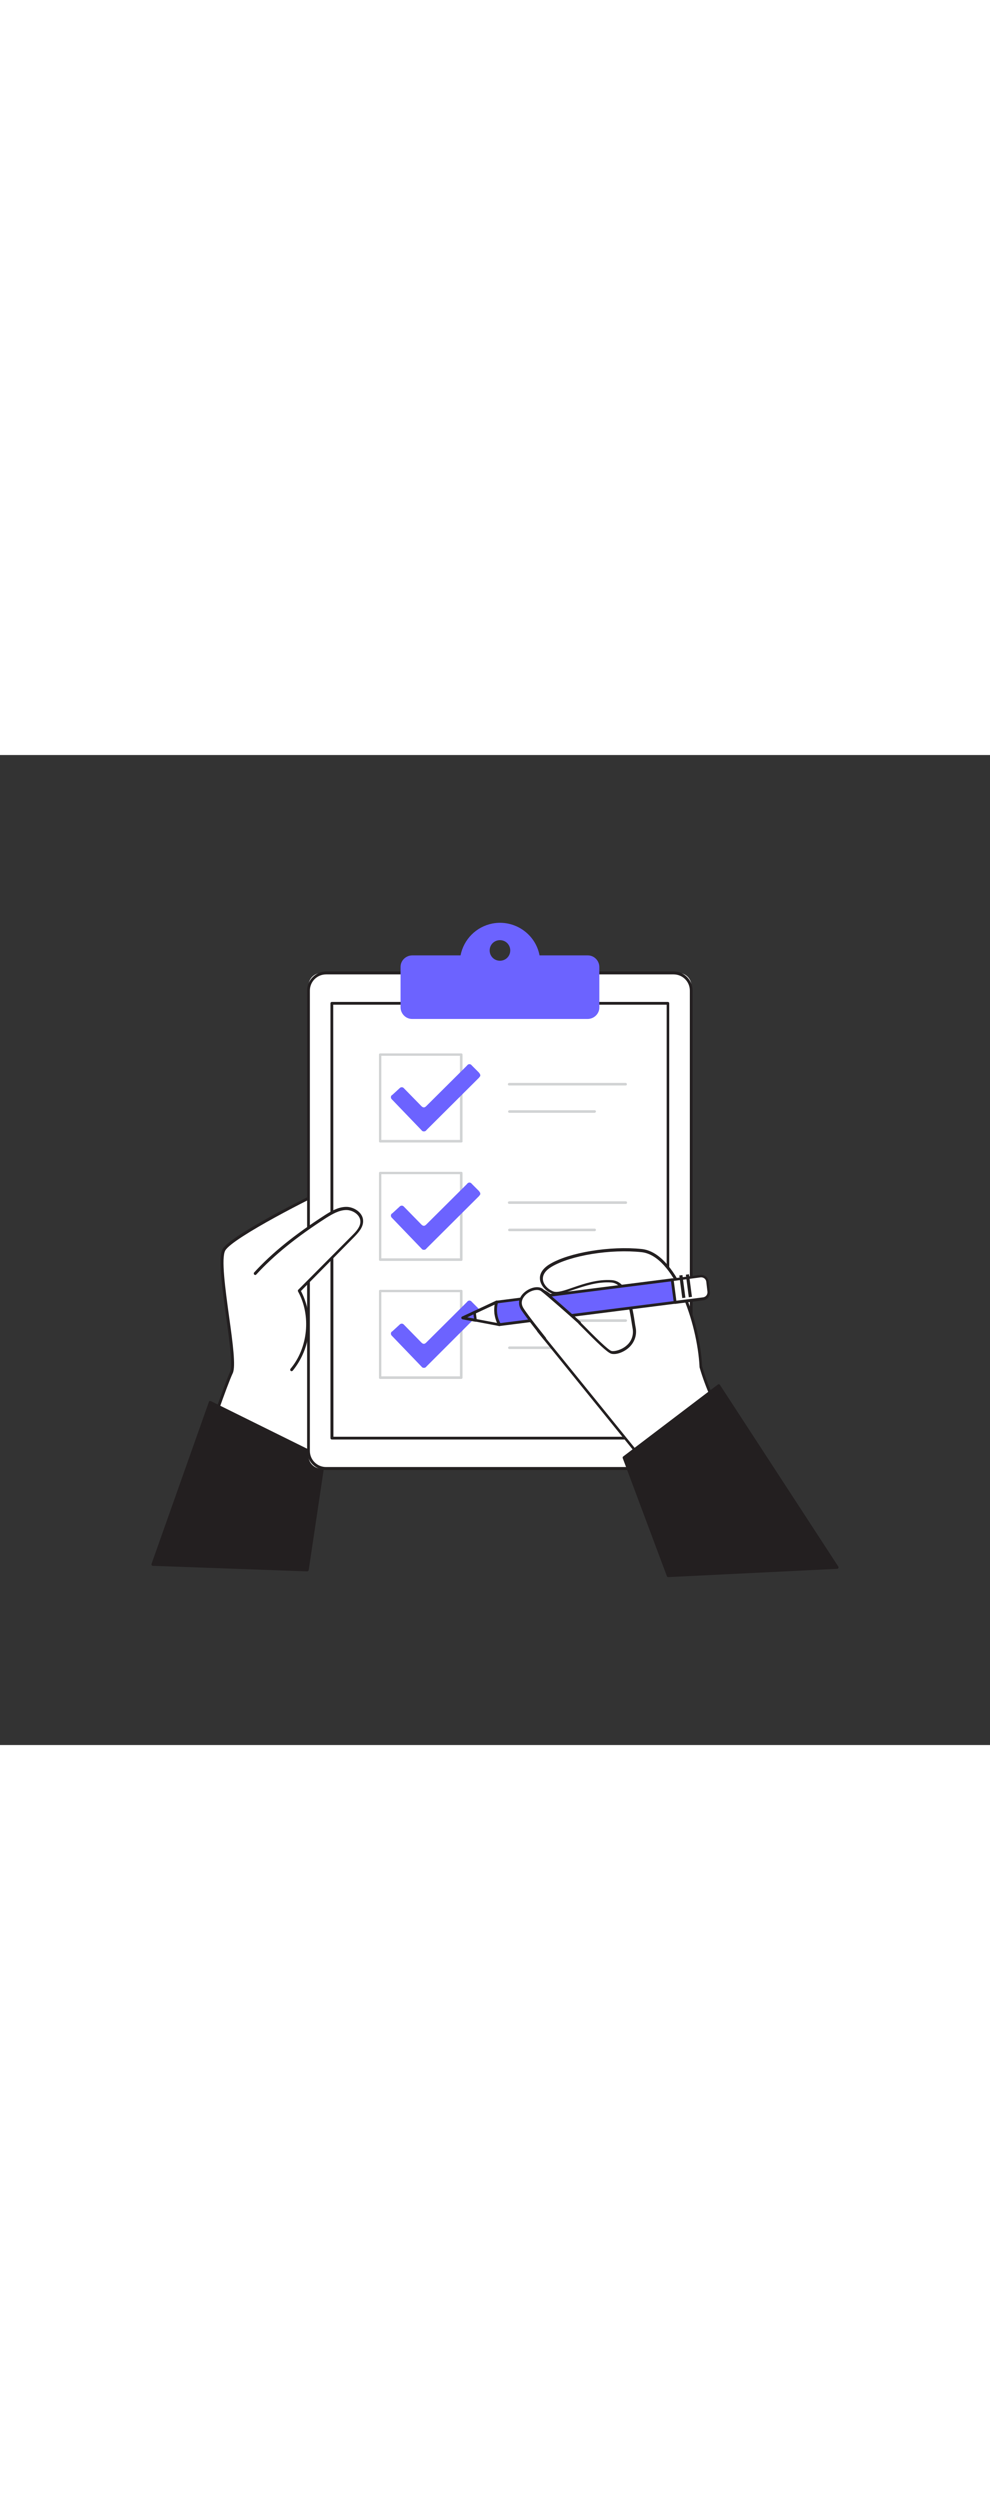 <svg version="1.1" id="Layer_1" xmlns="http://www.w3.org/2000/svg" xmlns:xlink="http://www.w3.org/1999/xlink" x="0px" y="0px" viewBox="0 0 500 500" style="width: 198px;" xml:space="preserve" data-imageid="checklist-1-97" imageName="Checklist 1" class="illustrations_image">
<rect x="0" y="0" width="500" height="500" fill="#333333" stroke="none"/>
<style type="text/css">
	.st0_checklist-1-97{fill:#FFFFFF;}
	.st1_checklist-1-97{fill:#231F20;}
	.st2_checklist-1-97{fill:#68E1FD;}
	.st3_checklist-1-97{fill:#D1D3D4;}
</style>
<g id="Left_Hand_checklist-1-97">
	<path class="st0_checklist-1-97" d="M156,373.4c0,0,5.3-43.5,8.4-53s2.2-100.6,2.3-101.5s-49.3,23.7-53.6,31c-4.3,7.3,6.9,55.1,3.8,62&#10;&#9;&#9;S103.4,349,103.4,349L156,373.4z"/>
	<path class="st1_checklist-1-97" d="M156,374.1c-0.1,0-0.2,0-0.3-0.1l-52.5-24.4c-0.3-0.1-0.5-0.5-0.4-0.9c0.4-1.2,10.3-30.4,13.4-37.2&#10;&#9;&#9;c1.4-3-0.3-15.6-2-27.8c-2-14.8-4.2-30.2-1.7-34.3s16.7-12.3,28.3-18.6c3.8-2,24.8-13.1,26.1-12.7c0.3,0.1,0.5,0.4,0.5,0.8&#10;&#9;&#9;c0,0.2,0,2.7,0,6.1c0.1,21.6,0.3,87.4-2.3,95.6c-3,9.3-8.3,52.4-8.4,52.9c0,0.2-0.2,0.4-0.4,0.5C156.2,374,156.1,374.1,156,374.1z&#10;&#9;&#9; M104.3,348.6l51.1,23.7c0.8-6.6,5.5-43.4,8.3-52.2c1.7-5.3,2.5-37.3,2.3-95.1c0-2.8,0-4.4,0-5.2c-6.5,2.6-48.4,23.9-52.2,30.4&#10;&#9;&#9;c-2.2,3.7,0,19.5,1.9,33.4c1.9,13.5,3.4,25.1,1.9,28.5C114.6,318.4,105.8,344.3,104.3,348.6z"/>
	<polygon class="st1_checklist-1-97" points="155.2,411.6 163.6,355.3 106.2,326.9 77.2,408.7 &#9;"/>
	<path class="st1_checklist-1-97" d="M155.2,412.3L155.2,412.3l-78-2.8c-0.4,0-0.7-0.3-0.7-0.7c0-0.1,0-0.1,0-0.2l29-81.9c0.1-0.4,0.5-0.6,0.9-0.4&#10;&#9;&#9;c0,0,0.1,0,0.1,0l57.4,28.4c0.3,0.1,0.4,0.4,0.4,0.7l-8.4,56.3C155.8,412,155.5,412.3,155.2,412.3z M78.2,408.1l76.4,2.8l8.3-55.2&#10;&#9;&#9;l-56.2-27.8L78.2,408.1z"/>
</g>
<g id="List_checklist-1-97">
	<path class="st0_checklist-1-97" d="M162.2,110.1h180.6c3.5,0,6.4,2.9,6.4,6.4V354c0,3.5-2.9,6.4-6.4,6.4H162.2c-3.5,0-6.4-2.9-6.4-6.4V116.5&#10;&#9;&#9;C155.8,113,158.7,110.1,162.2,110.1z"/>
	<path class="st1_checklist-1-97" d="M340.3,361.1H164.7c-5.3,0-9.6-4.3-9.6-9.6V119c0-5.3,4.3-9.6,9.6-9.7h175.5c5.3,0,9.6,4.3,9.6,9.7v232.4&#10;&#9;&#9;C349.9,356.7,345.6,361.1,340.3,361.1z M164.7,110.8c-4.6,0-8.2,3.7-8.2,8.2v232.4c0,4.6,3.7,8.2,8.2,8.2h175.5&#10;&#9;&#9;c4.6,0,8.2-3.7,8.2-8.2V119c0-4.6-3.7-8.2-8.2-8.2L164.7,110.8z"/>
	<rect x="167.6" y="125.4" class="st0_checklist-1-97" width="169.7" height="219.6"/>
	<path class="st1_checklist-1-97" d="M337.4,345.7H167.6c-0.4,0-0.7-0.3-0.7-0.7l0,0V125.4c0-0.4,0.3-0.7,0.7-0.7h169.7c0.4,0,0.7,0.3,0.7,0.7v0&#10;&#9;&#9;V345C338.1,345.4,337.8,345.7,337.4,345.7C337.4,345.7,337.4,345.7,337.4,345.7z M168.4,344.3h168.3V126.1H168.3L168.4,344.3z"/>
	<path class="st2_checklist-1-97 targetColor" d="M296.9,101.2h-24.4c-2.1-11-12.8-18.2-23.8-16.1c-8.2,1.6-14.5,8-16.1,16.1h-24.4c-3.2,0-5.9,2.6-5.9,5.8&#10;&#9;&#9;c0,0,0,0,0,0v20.4c0,3.2,2.6,5.9,5.8,5.9c0,0,0,0,0,0h88.7c3.2,0,5.9-2.6,5.9-5.8c0,0,0,0,0,0v-20.4&#10;&#9;&#9;C302.7,103.9,300.1,101.2,296.9,101.2L296.9,101.2z M252.5,103.9c-2.9,0-5.2-2.3-5.2-5.2s2.3-5.2,5.2-5.2c2.9,0,5.2,2.3,5.2,5.2&#10;&#9;&#9;c0,0,0,0,0,0C257.7,101.6,255.4,103.9,252.5,103.9L252.5,103.9z" style="fill: rgb(108, 99, 255);"/>
	<path class="st3_checklist-1-97" d="M233,195.7h-41c-0.4,0-0.6-0.3-0.6-0.6v-43.8c0-0.4,0.3-0.6,0.6-0.6h41c0.4,0,0.6,0.3,0.6,0.6c0,0,0,0,0,0V195&#10;&#9;&#9;C233.7,195.4,233.4,195.7,233,195.7C233,195.7,233,195.7,233,195.7z M192.6,194.4h39.7v-42.5h-39.7V194.4z"/>
	<path class="st2_checklist-1-97 targetColor" d="M242.6,162c-0.2,0.4-0.5,0.7-0.7,1l-26.5,26.4c-0.4,0.7-1.4,0.9-2.1,0.5c-0.2-0.1-0.3-0.3-0.5-0.5L198,174&#10;&#9;&#9;c-0.6-0.5-0.8-1.4-0.3-2c0.1-0.1,0.2-0.3,0.4-0.3l3.7-3.4c0.5-0.6,1.4-0.7,2-0.2c0.1,0.1,0.2,0.2,0.2,0.2l8.8,9&#10;&#9;&#9;c0.9,0.9,1.6,0.9,2.5,0l20.6-20.5c0.4-0.7,1.4-0.9,2-0.4c0.2,0.1,0.3,0.3,0.4,0.4c1.2,1.2,2.3,2.3,3.5,3.5c0.3,0.3,0.5,0.7,0.7,1&#10;&#9;&#9;L242.6,162z" style="fill: rgb(108, 99, 255);"/>
	<path class="st3_checklist-1-97" d="M316,166.9h-58.9c-0.4,0-0.6-0.3-0.6-0.6c0-0.4,0.3-0.7,0.6-0.7l0,0H316c0.4,0,0.6,0.3,0.6,0.7&#10;&#9;&#9;C316.7,166.6,316.4,166.9,316,166.9z"/>
	<path class="st3_checklist-1-97" d="M300.4,180.7h-43.2c-0.4,0-0.6-0.4-0.6-0.7c0-0.3,0.3-0.5,0.6-0.6h43.2c0.4,0,0.6,0.4,0.6,0.7&#10;&#9;&#9;C300.9,180.4,300.7,180.6,300.4,180.7L300.4,180.7z"/>
	<path class="st3_checklist-1-97" d="M233,255.5h-41c-0.4,0-0.6-0.3-0.6-0.6v-43.8c0-0.4,0.3-0.6,0.6-0.6h41c0.4,0,0.6,0.3,0.6,0.6c0,0,0,0,0,0&#10;&#9;&#9;v43.8C233.6,255.2,233.4,255.5,233,255.5C233,255.5,233,255.5,233,255.5z M192.6,254.2h39.7v-42.5h-39.7V254.2z"/>
	<path class="st2_checklist-1-97 targetColor" d="M242.6,221.8c-0.2,0.4-0.5,0.7-0.7,1l-26.5,26.4c-0.4,0.7-1.4,0.9-2.1,0.5c-0.2-0.1-0.3-0.3-0.5-0.5L198,233.8&#10;&#9;&#9;c-0.6-0.5-0.8-1.4-0.3-2c0.1-0.1,0.2-0.3,0.4-0.3l3.7-3.4c0.5-0.6,1.4-0.7,2-0.2c0.1,0.1,0.2,0.2,0.2,0.2l8.8,9&#10;&#9;&#9;c0.9,0.9,1.6,0.9,2.5,0l20.6-20.5c0.4-0.7,1.4-0.9,2-0.4c0.2,0.1,0.3,0.3,0.4,0.4c1.2,1.2,2.3,2.3,3.5,3.5c0.3,0.3,0.5,0.7,0.7,1&#10;&#9;&#9;L242.6,221.8z" style="fill: rgb(108, 99, 255);"/>
	<path class="st3_checklist-1-97" d="M316,226.7h-58.9c-0.4,0-0.6-0.4-0.6-0.7c0-0.3,0.3-0.5,0.6-0.6H316c0.4,0,0.7,0.2,0.7,0.6&#10;&#9;&#9;c0,0.4-0.2,0.7-0.6,0.7C316.2,226.7,316.1,226.7,316,226.7z"/>
	<path class="st3_checklist-1-97" d="M300.4,240.5h-43.2c-0.4,0-0.6-0.4-0.6-0.7c0-0.3,0.3-0.5,0.6-0.6h43.2c0.4,0,0.6,0.4,0.6,0.7&#10;&#9;&#9;C300.9,240.2,300.7,240.5,300.4,240.5L300.4,240.5z"/>
	<path class="st3_checklist-1-97" d="M233,315.1h-41c-0.4,0-0.6-0.3-0.6-0.6v-43.8c0-0.4,0.3-0.6,0.6-0.6h41c0.4,0,0.6,0.3,0.6,0.6c0,0,0,0,0,0&#10;&#9;&#9;v43.8C233.6,314.8,233.3,315.1,233,315.1z M192.6,313.8h39.7v-42.5h-39.7V313.8z"/>
	<path class="st2_checklist-1-97 targetColor" d="M242.6,281.3c-0.2,0.4-0.5,0.7-0.7,1l-26.5,26.5c-0.4,0.7-1.4,0.9-2.1,0.5c-0.2-0.1-0.3-0.3-0.5-0.5L198,293.4&#10;&#9;&#9;c-0.6-0.5-0.8-1.4-0.3-2c0.1-0.1,0.2-0.3,0.4-0.3l3.7-3.4c0.5-0.6,1.4-0.7,2-0.2c0.1,0.1,0.2,0.2,0.2,0.2l8.8,9&#10;&#9;&#9;c0.9,0.9,1.6,0.9,2.5,0l20.6-20.5c0.4-0.7,1.4-0.9,2-0.4c0.2,0.1,0.3,0.3,0.4,0.4c1.2,1.2,2.3,2.3,3.5,3.5c0.3,0.3,0.5,0.7,0.7,1&#10;&#9;&#9;L242.6,281.3z" style="fill: rgb(108, 99, 255);"/>
	<path class="st3_checklist-1-97" d="M316,286.3h-58.9c-0.4,0-0.6-0.3-0.6-0.7c0-0.4,0.3-0.6,0.6-0.6H316c0.4,0,0.7,0.3,0.7,0.6&#10;&#9;&#9;S316.4,286.3,316,286.3C316.1,286.3,316.1,286.3,316,286.3z"/>
	<path class="st3_checklist-1-97" d="M300.4,300h-43.2c-0.4,0-0.6-0.4-0.6-0.7c0-0.3,0.3-0.5,0.6-0.6h43.2c0.4,0,0.6,0.4,0.6,0.7&#10;&#9;&#9;C300.9,299.8,300.7,300,300.4,300L300.4,300z"/>
</g>
<g id="Left_Thumb_checklist-1-97">
	<path class="st0_checklist-1-97" d="M129,262.1c10.3-11.2,22.6-20.5,35.5-28.8c3.2-2,6.6-4.1,10.4-4.2s7.9,2.6,8,6.4c0.1,3-2.1,5.4-4.2,7.5&#10;&#9;&#9;l-27.4,27.5c6.8,12.9,5.3,28.6-3.9,39.9"/>
	<path class="st1_checklist-1-97" d="M147.2,311.2c-0.2,0-0.3-0.1-0.4-0.2c-0.3-0.2-0.3-0.7-0.1-1c0,0,0,0,0,0c8.9-10.6,10.5-27,3.8-39.1&#10;&#9;&#9;c-0.1-0.3-0.1-0.6,0.1-0.8l27.4-27.6c2.1-2.1,4.1-4.4,4-7c-0.1-3.4-4-5.8-7.3-5.7c-3.5,0.1-6.8,2-10,4&#10;&#9;&#9;c-14.9,9.6-26.2,18.7-35.3,28.6c-0.3,0.3-0.7,0.3-1,0c-0.3-0.3-0.3-0.7-0.1-1c0,0,0,0,0,0c9.2-10.1,20.6-19.2,35.6-28.9&#10;&#9;&#9;c3.4-2.2,6.9-4.2,10.8-4.3s8.6,2.8,8.7,7c0.1,3.2-2.1,5.7-4.4,8.1L152,270.7c6.8,13.1,5.1,28.9-4.2,40.3&#10;&#9;&#9;C147.6,311.1,147.4,311.2,147.2,311.2z"/>
</g>
<g id="Right_Hand_checklist-1-97">
	<path class="st0_checklist-1-97" d="M369.2,345l-33.9,24.3l-63.4-78.4c0.1-4.3-2.8-22.6,3.5-19.7s29.6,29.6,33.5,30.5s12.8-3.5,11.4-12.1&#10;&#9;&#9;s-3-23.1-11.4-23.7c-12.8-0.9-24.7,7.6-29.7,5.6s-9.2-8.7-1-13.6c9.4-5.7,29.8-9.2,46-7.5S352.8,285,354,309&#10;&#9;&#9;C358.2,324.3,366.5,338.2,369.2,345z"/>
	<path class="st1_checklist-1-97" d="M335.3,369.9c-0.2,0-0.4-0.1-0.5-0.3l-63.4-78.3c-0.1-0.1-0.2-0.3-0.2-0.5c0-0.8-0.1-2.3-0.2-4&#10;&#9;&#9;c-0.6-7.5-0.8-14.5,1.7-16.2c0.9-0.6,2-0.6,2.9,0c3.3,1.6,11,9.3,18.4,16.7c6.2,6.3,13.3,13.4,14.9,13.7s5.2-0.6,7.7-2.9&#10;&#9;&#9;c2.4-2.1,3.5-5.3,2.9-8.5l-0.3-1.8c-1.3-8.3-3.2-20.9-10.5-21.4c-6.8-0.5-13.5,1.8-18.9,3.6c-4.7,1.6-8.5,2.9-11,2&#10;&#9;&#9;c-3.3-1.3-5.8-4.2-6.1-7.2c-0.2-2,0.5-5,5-7.7c9.8-5.9,30.6-9.3,46.5-7.6c17.1,1.9,29.2,35.6,30.4,59.1&#10;&#9;&#9;c2.9,10.4,7.8,20.2,11.3,27.4c1.6,3.3,3,6.2,3.9,8.4c0.1,0.3,0,0.6-0.2,0.8l-33.9,24.3C335.6,369.9,335.4,369.9,335.3,369.9z&#10;&#9;&#9; M272.6,290.7l62.8,77.6l32.9-23.6c-0.8-2-2.1-4.7-3.6-7.8c-3.6-7.3-8.4-17.2-11.4-27.7c0-0.1,0-0.1,0-0.2&#10;&#9;&#9;c-1.1-22.4-13-56.1-29.2-57.9c-15.6-1.7-36,1.6-45.6,7.4c-3,1.8-4.5,4-4.3,6.4s2.4,4.9,5.2,6c2.1,0.8,5.8-0.5,10.1-2&#10;&#9;&#9;c5.5-1.9,12.3-4.2,19.5-3.7c8.5,0.6,10.5,13.8,11.8,22.6l0.3,1.7c0.6,3.6-0.7,7.2-3.4,9.7c-2.6,2.4-6.4,3.8-8.9,3.2&#10;&#9;&#9;c-2-0.5-7.2-5.6-15.6-14.1c-7-7-14.9-15-18-16.5c-1-0.5-1.4-0.2-1.5-0.1c-2.1,1.5-1.5,10.2-1.1,15&#10;&#9;&#9;C272.5,288.4,272.6,289.8,272.6,290.7L272.6,290.7z"/>
	<polygon class="st0_checklist-1-97" points="250.8,276.3 252.2,287.7 240.1,285.5 233.7,284.2 239.6,281.5 &#9;"/>
	<path class="st1_checklist-1-97" d="M252.2,288.4h-0.1l-18.5-3.5c-0.3-0.1-0.5-0.3-0.6-0.6c0-0.3,0.1-0.6,0.4-0.7l17.1-8c0.2-0.1,0.4-0.1,0.6,0&#10;&#9;&#9;c0.2,0.1,0.3,0.3,0.4,0.5l1.4,11.4c0,0.2-0.1,0.4-0.2,0.6C252.6,288.3,252.4,288.4,252.2,288.4z M236,284l15.4,2.9l-1.2-9.5&#10;&#9;&#9;L236,284z"/>
	<path class="st2_checklist-1-97 targetColor" d="M341,276.5l-88.8,11.3c-2-3.5-2.5-7.6-1.4-11.4l88.8-11.3L341,276.5z" style="fill: rgb(108, 99, 255);"/>
	<path class="st1_checklist-1-97" d="M252.2,288.4c-0.3,0-0.5-0.1-0.6-0.4c-1-1.8-1.6-3.8-1.9-5.8c-0.2-2.1-0.1-4.1,0.4-6.1&#10;&#9;&#9;c0.1-0.3,0.3-0.5,0.6-0.5l88.8-11.3c0.4,0,0.7,0.2,0.8,0.6l1.5,11.4c0,0.2,0,0.4-0.1,0.5c-0.1,0.1-0.3,0.2-0.5,0.3L252.2,288.4&#10;&#9;&#9;L252.2,288.4z M251.4,276.9c-0.8,3.4-0.4,6.9,1.3,10l87.6-11.1l-1.2-10L251.4,276.9z"/>
	<path class="st0_checklist-1-97" d="M356.1,274.5l-15.1,1.9l0,0l-1.4-11.4l0,0l15.1-1.9c1.2-0.2,2.4,0.7,2.5,2l0.9,6.9&#10;&#9;&#9;C358.2,273.3,357.3,274.4,356.1,274.5z"/>
	<path class="st1_checklist-1-97" d="M341,277.2c-0.4,0-0.6-0.3-0.7-0.6l-1.5-11.4c0-0.2,0-0.4,0.1-0.5c0.1-0.1,0.3-0.2,0.5-0.3l14.2-1.8&#10;&#9;&#9;c2.1-0.3,4.1,1.2,4.3,3.4l0.6,5.1c0.3,2.1-1.2,4.1-3.4,4.3c0,0,0,0,0,0L341,277.2L341,277.2z M340.3,265.6l1.3,10l13.5-1.7&#10;&#9;&#9;c1.4-0.2,2.3-1.4,2.2-2.8l-0.6-5.1c-0.2-1.4-1.4-2.3-2.8-2.2c0,0,0,0,0,0L340.3,265.6z"/>
	
		<rect x="343.7" y="262.5" transform="matrix(0.992 -0.13 0.13 0.992 -31.994 47.142)" class="st1_checklist-1-97" width="1.6" height="11.5"/>
	<rect x="347" y="262.1" transform="matrix(0.992 -0.13 0.13 0.992 -31.912 47.56)" class="st1_checklist-1-97" width="1.6" height="11.5"/>
	<polygon class="st2_checklist-1-97 targetColor" points="239.6,281.5 240.1,285.5 233.7,284.2 &#9;" style="fill: rgb(108, 99, 255);"/>
	<path class="st1_checklist-1-97" d="M240.1,286.2H240l-6.4-1.2c-0.3-0.1-0.5-0.3-0.6-0.6c0-0.3,0.1-0.6,0.4-0.7l5.9-2.8c0.2-0.1,0.4-0.1,0.6,0&#10;&#9;&#9;c0.2,0.1,0.3,0.3,0.4,0.5l0.5,4c0,0.2-0.1,0.4-0.2,0.6C240.5,286.1,240.3,286.2,240.1,286.2z M236,284l3.4,0.6l-0.3-2.1L236,284z"/>
	<path class="st0_checklist-1-97" d="M275.1,294.8c0,0-8.8-10.9-11.3-14.9c-4.2-6.5,6.1-12.3,9.9-9.6c2.6,1.9,16.3,14,19,16.6"/>
	<path class="st1_checklist-1-97" d="M275.1,295.5c-0.2,0-0.4-0.1-0.5-0.3c-0.4-0.4-8.8-11-11.4-15c-1.8-2.9-1.3-6.1,1.4-8.6s7-3.8,9.5-2&#10;&#9;&#9;s16.3,14,19.1,16.6c0.3,0.3,0.3,0.7,0,1c0,0,0,0,0,0c-0.3,0.3-0.7,0.3-1,0c-2.8-2.6-16.4-14.6-19-16.5c-1.7-1.2-5.4-0.3-7.7,1.9&#10;&#9;&#9;c-1,1-3.2,3.5-1.1,6.8c2.5,4,11.2,14.7,11.3,14.9c0.2,0.3,0.2,0.7-0.1,1c0,0,0,0,0,0C275.4,295.4,275.3,295.5,275.1,295.5z"/>
	<polygon class="st1_checklist-1-97" points="363,318.6 315.1,355 337.4,414.5 422.8,410.3 &#9;"/>
	<path class="st1_checklist-1-97" d="M337.4,415.2c-0.3,0-0.5-0.2-0.6-0.5l-22.3-59.6c-0.1-0.3,0-0.6,0.2-0.8l47.9-36.4c0.2-0.1,0.4-0.2,0.5-0.1&#10;&#9;&#9;c0.2,0,0.4,0.1,0.5,0.3l59.8,91.8c0.2,0.3,0.1,0.8-0.2,1c-0.1,0.1-0.2,0.1-0.3,0.1L337.4,415.2L337.4,415.2z M315.9,355.2&#10;&#9;&#9;l21.9,58.6l83.7-4.1l-58.7-90.1L315.9,355.2z"/>
</g>
</svg>